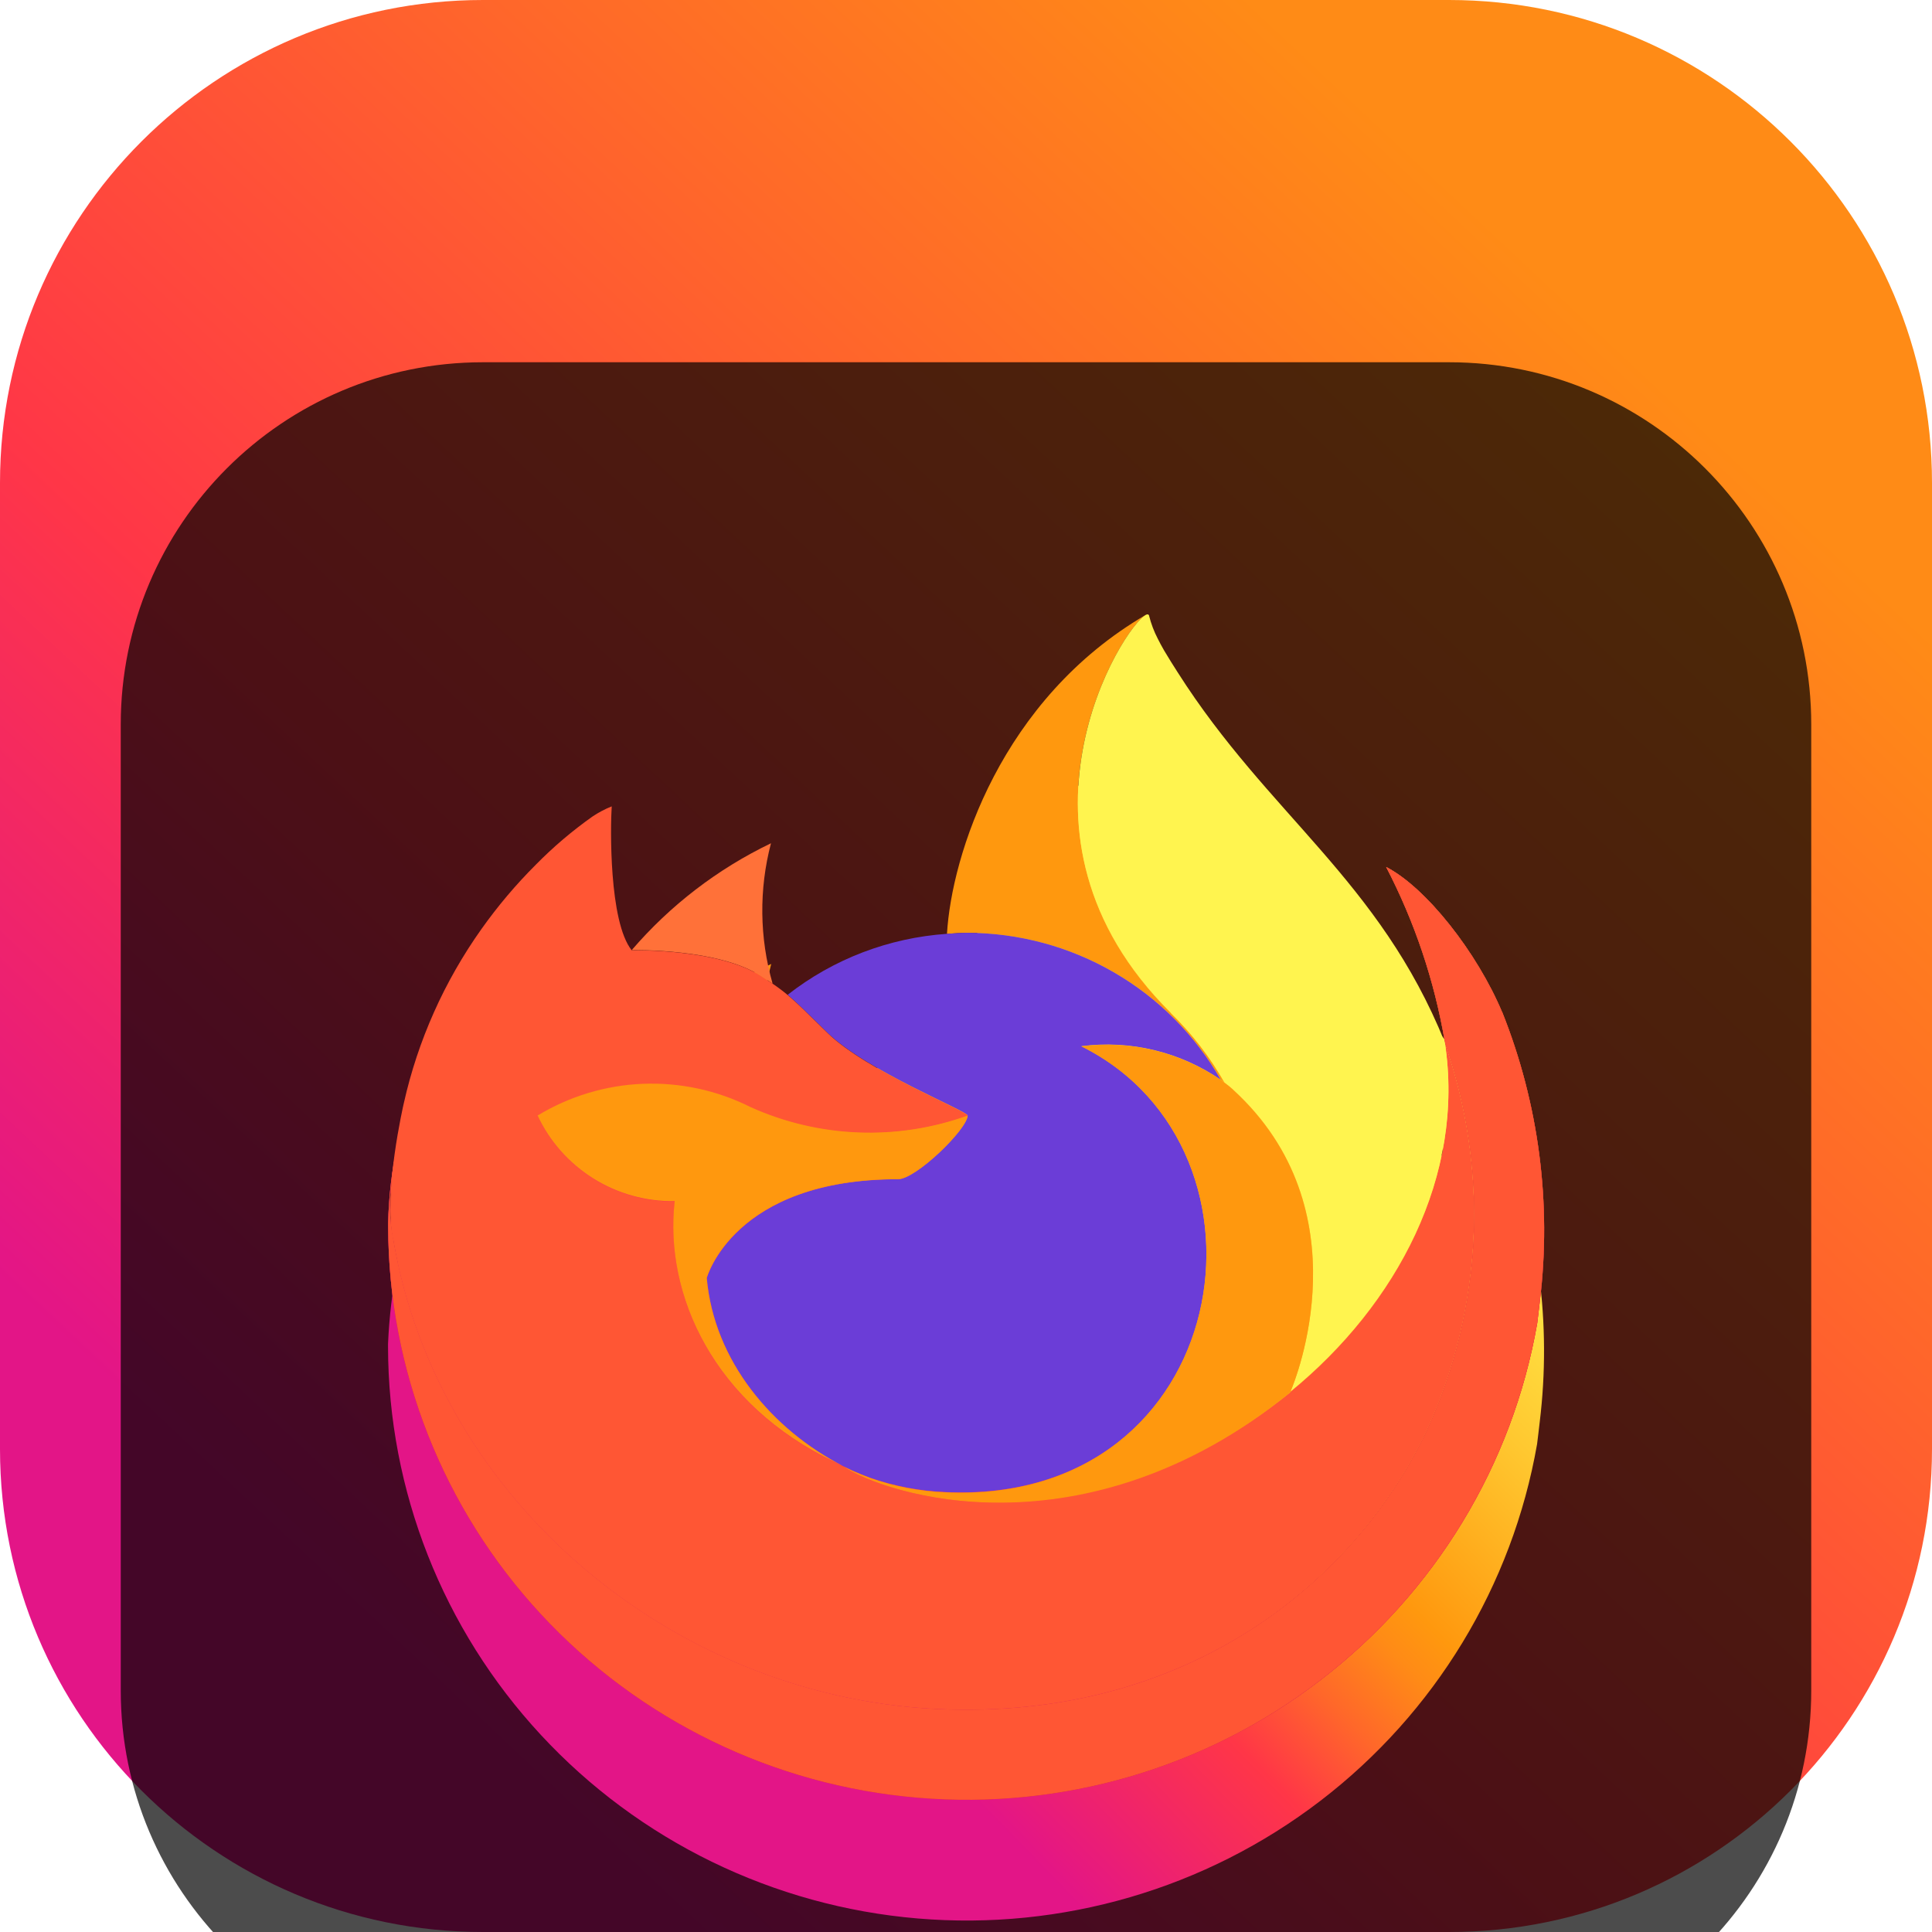 <svg width="32" height="32" viewBox="0 0 32 32" fill="none" xmlns="http://www.w3.org/2000/svg">
<g clip-path="url(#clip0_31_8734)">
<path d="M24 0H8C3.582 0 0 3.582 0 8V24C0 28.418 3.582 32 8 32H24C28.418 32 32 28.418 32 24V8C32 3.582 28.418 0 24 0Z" fill="url(#paint0_linear_31_8734)"/>
<g filter="url(#filter0_i_31_8734)">
<path d="M24 2H8C4.686 2 2 4.686 2 8V24C2 27.314 4.686 30 8 30H24C27.314 30 30 27.314 30 24V8C30 4.686 27.314 2 24 2Z" fill="black" fill-opacity="0.7"/>
<g filter="url(#filter1_d_31_8734)">
<path d="M24.882 12.769C24.465 11.774 23.62 10.7 22.959 10.36C23.431 11.267 23.758 12.241 23.93 13.248L23.931 13.264C22.848 10.582 21.01 9.499 19.509 7.144C19.433 7.025 19.357 6.906 19.283 6.78C19.241 6.708 19.207 6.643 19.178 6.583C19.115 6.463 19.067 6.337 19.035 6.206C19.035 6.2 19.032 6.194 19.029 6.19C19.024 6.185 19.019 6.182 19.013 6.182C19.007 6.18 19.001 6.18 18.995 6.182C18.994 6.182 18.992 6.184 18.99 6.184C18.989 6.185 18.985 6.187 18.983 6.188L18.987 6.182C16.579 7.581 15.762 10.172 15.688 11.469C14.726 11.534 13.806 11.886 13.048 12.479C12.969 12.412 12.887 12.35 12.801 12.293C12.583 11.533 12.573 10.73 12.774 9.966C11.89 10.391 11.104 10.994 10.467 11.737H10.462C10.082 11.259 10.109 9.682 10.131 9.353C10.018 9.397 9.911 9.454 9.811 9.521C9.475 9.759 9.162 10.026 8.874 10.318C8.546 10.649 8.246 11.006 7.978 11.386C7.362 12.253 6.924 13.233 6.692 14.269L6.679 14.332C6.661 14.415 6.596 14.835 6.585 14.926C6.585 14.933 6.583 14.94 6.582 14.947C6.498 15.38 6.446 15.818 6.427 16.259V16.308C6.431 18.69 7.334 20.984 8.959 22.736C10.583 24.489 12.81 25.574 15.2 25.776C17.59 25.978 19.97 25.283 21.869 23.828C23.768 22.373 25.049 20.265 25.459 17.918C25.475 17.795 25.488 17.673 25.503 17.549C25.7 15.929 25.486 14.285 24.881 12.768L24.882 12.769ZM13.834 20.22C13.878 20.242 13.92 20.265 13.966 20.285L13.973 20.289C13.927 20.267 13.88 20.244 13.834 20.22ZM23.932 13.267V13.258L23.933 13.268L23.932 13.267Z" fill="url(#paint1_linear_31_8734)"/>
</g>
<path d="M24.882 12.769C24.465 11.774 23.62 10.7 22.959 10.36C23.431 11.267 23.758 12.241 23.93 13.248V13.257L23.931 13.267C24.67 15.367 24.564 17.669 23.633 19.692C22.534 22.032 19.876 24.432 15.713 24.314C11.217 24.187 7.255 20.873 6.515 16.534C6.38 15.849 6.515 15.502 6.583 14.946C6.49 15.378 6.439 15.818 6.429 16.259V16.308C6.433 18.69 7.336 20.984 8.961 22.737C10.585 24.489 12.812 25.574 15.202 25.776C17.592 25.978 19.972 25.284 21.871 23.828C23.77 22.374 25.051 20.265 25.461 17.918C25.477 17.795 25.49 17.674 25.505 17.549C25.702 15.929 25.488 14.285 24.883 12.768L24.882 12.769Z" fill="url(#paint2_radial_31_8734)"/>
<path d="M20.222 13.887C20.243 13.901 20.262 13.916 20.282 13.93C20.041 13.506 19.741 13.118 19.391 12.777C16.411 9.818 18.61 6.362 18.981 6.185L18.985 6.18C16.577 7.58 15.76 10.171 15.685 11.468C15.797 11.46 15.908 11.451 16.022 11.451C16.877 11.452 17.715 11.678 18.453 12.106C19.191 12.534 19.801 13.148 20.222 13.886V13.887Z" fill="#FF980E"/>
<path d="M16.027 14.479C16.011 14.715 15.169 15.532 14.874 15.532C12.149 15.532 11.706 17.169 11.706 17.169C11.827 18.548 12.794 19.684 13.964 20.283C14.017 20.311 14.072 20.335 14.126 20.36C14.22 20.401 14.313 20.439 14.407 20.474C14.809 20.615 15.229 20.696 15.655 20.713C20.433 20.936 21.358 15.04 17.91 13.328C18.723 13.223 19.547 13.422 20.221 13.886C19.8 13.148 19.19 12.534 18.452 12.106C17.714 11.678 16.876 11.452 16.022 11.45C15.908 11.45 15.796 11.46 15.685 11.467C14.723 11.533 13.803 11.884 13.046 12.477C13.192 12.6 13.357 12.764 13.704 13.104C14.355 13.74 16.023 14.399 16.027 14.476L16.027 14.479Z" fill="#6B3DD7"/>
<path d="M12.599 12.163C12.677 12.212 12.741 12.255 12.797 12.293C12.579 11.534 12.569 10.73 12.77 9.967C11.886 10.392 11.1 10.995 10.463 11.737C10.51 11.736 11.9 11.711 12.599 12.163Z" fill="#FF7139"/>
<path d="M24.882 12.769C24.465 11.774 23.62 10.7 22.959 10.36C23.431 11.267 23.758 12.241 23.93 13.248V13.257L23.931 13.267C24.67 15.367 24.564 17.669 23.633 19.692C22.534 22.032 19.876 24.432 15.713 24.314C11.217 24.187 7.255 20.873 6.515 16.534C6.38 15.849 6.515 15.502 6.583 14.946C6.49 15.378 6.439 15.818 6.429 16.259V16.308C6.433 18.69 7.336 20.984 8.961 22.737C10.585 24.489 12.812 25.574 15.202 25.776C17.592 25.978 19.972 25.284 21.871 23.828C23.77 22.374 25.051 20.265 25.461 17.918C25.477 17.795 25.49 17.674 25.505 17.549C25.702 15.929 25.488 14.285 24.883 12.768L24.882 12.769Z" fill="#FF3647"/>
<path d="M24.882 12.769C24.465 11.774 23.62 10.7 22.959 10.36C23.431 11.267 23.758 12.241 23.93 13.248V13.257L23.931 13.267C24.67 15.367 24.564 17.669 23.633 19.692C22.534 22.032 19.876 24.432 15.713 24.314C11.217 24.187 7.255 20.873 6.515 16.534C6.38 15.849 6.515 15.502 6.583 14.946C6.49 15.378 6.439 15.818 6.429 16.259V16.308C6.433 18.69 7.336 20.984 8.961 22.737C10.585 24.489 12.812 25.574 15.202 25.776C17.592 25.978 19.972 25.284 21.871 23.828C23.77 22.374 25.051 20.265 25.461 17.918C25.477 17.795 25.49 17.674 25.505 17.549C25.702 15.929 25.488 14.285 24.883 12.768L24.882 12.769Z" fill="black" fill-opacity="0.2"/>
<path d="M24.882 12.769C24.465 11.774 23.62 10.7 22.959 10.36C23.431 11.267 23.758 12.241 23.93 13.248V13.257L23.931 13.267C24.67 15.367 24.564 17.669 23.633 19.692C22.534 22.032 19.876 24.432 15.713 24.314C11.217 24.187 7.255 20.873 6.515 16.534C6.38 15.849 6.515 15.502 6.583 14.946C6.49 15.378 6.439 15.818 6.429 16.259V16.308C6.433 18.69 7.336 20.984 8.961 22.737C10.585 24.489 12.812 25.574 15.202 25.776C17.592 25.978 19.972 25.284 21.871 23.828C23.77 22.374 25.051 20.265 25.461 17.918C25.477 17.795 25.49 17.674 25.505 17.549C25.702 15.929 25.488 14.285 24.883 12.768L24.882 12.769Z" fill="#FF5634"/>
<path d="M6.513 16.534C7.253 20.874 11.215 24.189 15.711 24.314C19.874 24.431 22.533 22.032 23.631 19.692C24.562 17.669 24.668 15.367 23.929 13.268V13.259C23.929 13.252 23.928 13.247 23.929 13.249L23.931 13.265C24.271 15.47 23.142 17.605 21.376 19.052L21.371 19.064C17.93 21.846 14.638 20.742 13.973 20.292C13.927 20.27 13.88 20.247 13.834 20.223C11.828 19.271 10.999 17.457 11.177 15.9C10.701 15.907 10.233 15.777 9.83 15.525C9.427 15.274 9.106 14.911 8.906 14.482C9.433 14.162 10.033 13.981 10.65 13.956C11.267 13.932 11.88 14.064 12.431 14.342C13.566 14.853 14.857 14.904 16.029 14.482C16.026 14.405 14.358 13.745 13.707 13.109C13.36 12.769 13.195 12.605 13.048 12.482C12.969 12.416 12.887 12.354 12.801 12.296C12.744 12.258 12.68 12.216 12.603 12.166C11.904 11.714 10.514 11.739 10.467 11.74H10.463C10.083 11.262 10.11 9.686 10.132 9.356C10.019 9.401 9.912 9.458 9.812 9.525C9.476 9.763 9.163 10.029 8.875 10.322C8.545 10.651 8.244 11.008 7.975 11.387C7.359 12.254 6.921 13.234 6.689 14.27C6.684 14.289 6.343 15.768 6.511 16.535L6.513 16.534Z" fill="#FF5634"/>
<path d="M19.391 12.777C19.741 13.118 20.041 13.506 20.282 13.931C20.334 13.97 20.384 14.01 20.425 14.048C22.599 16.037 21.46 18.849 21.375 19.048C23.14 17.604 24.269 15.467 23.93 13.262C22.846 10.578 21.006 9.495 19.508 7.139C19.432 7.02 19.356 6.901 19.282 6.775C19.24 6.703 19.206 6.638 19.176 6.578C19.114 6.459 19.066 6.332 19.033 6.201C19.033 6.195 19.031 6.19 19.027 6.185C19.023 6.18 19.017 6.178 19.012 6.177C19.006 6.175 18.999 6.175 18.994 6.177C18.992 6.177 18.99 6.179 18.989 6.18C18.987 6.18 18.984 6.182 18.982 6.183C18.611 6.358 16.412 9.815 19.392 12.772L19.391 12.777Z" fill="#FFF44F"/>
<path d="M20.425 14.049C20.383 14.011 20.334 13.971 20.281 13.932C20.262 13.917 20.242 13.903 20.222 13.888C19.547 13.425 18.724 13.226 17.91 13.331C21.358 15.043 20.433 20.937 15.655 20.716C15.229 20.698 14.809 20.618 14.408 20.477C14.314 20.442 14.22 20.404 14.126 20.363C14.072 20.338 14.018 20.313 13.964 20.286L13.971 20.29C14.637 20.742 17.928 21.845 21.369 19.062L21.374 19.05C21.46 18.851 22.599 16.039 20.424 14.05L20.425 14.049Z" fill="#FF980E"/>
<path d="M11.706 17.168C11.706 17.168 12.149 15.53 14.875 15.53C15.169 15.53 16.012 14.714 16.028 14.477C14.855 14.899 13.564 14.848 12.429 14.336C11.878 14.059 11.265 13.927 10.648 13.951C10.031 13.976 9.431 14.157 8.904 14.477C9.104 14.906 9.425 15.268 9.828 15.52C10.231 15.772 10.699 15.902 11.175 15.895C10.998 17.451 11.826 19.265 13.832 20.218C13.876 20.239 13.918 20.262 13.964 20.282C12.794 19.682 11.827 18.546 11.706 17.168V17.168Z" fill="#FF980E"/>
</g>
</g>
<defs>
<filter id="filter0_i_31_8734" x="2" y="2" width="28" height="32" filterUnits="userSpaceOnUse" color-interpolation-filters="sRGB">
<feFlood flood-opacity="0" result="BackgroundImageFix"/>
<feBlend mode="normal" in="SourceGraphic" in2="BackgroundImageFix" result="shape"/>
<feColorMatrix in="SourceAlpha" type="matrix" values="0 0 0 0 0 0 0 0 0 0 0 0 0 0 0 0 0 0 127 0" result="hardAlpha"/>
<feOffset dy="4"/>
<feGaussianBlur stdDeviation="2"/>
<feComposite in2="hardAlpha" operator="arithmetic" k2="-1" k3="1"/>
<feColorMatrix type="matrix" values="0 0 0 0 0 0 0 0 0 0 0 0 0 0 0 0 0 0 0.25 0"/>
<feBlend mode="normal" in2="shape" result="effect1_innerShadow_31_8734"/>
</filter>
<filter id="filter1_d_31_8734" x="2.427" y="4.18" width="27.148" height="27.63" filterUnits="userSpaceOnUse" color-interpolation-filters="sRGB">
<feFlood flood-opacity="0" result="BackgroundImageFix"/>
<feColorMatrix in="SourceAlpha" type="matrix" values="0 0 0 0 0 0 0 0 0 0 0 0 0 0 0 0 0 0 127 0" result="hardAlpha"/>
<feOffset dy="2"/>
<feGaussianBlur stdDeviation="2"/>
<feComposite in2="hardAlpha" operator="out"/>
<feColorMatrix type="matrix" values="0 0 0 0 0 0 0 0 0 0 0 0 0 0 0 0 0 0 0.25 0"/>
<feBlend mode="normal" in2="BackgroundImageFix" result="effect1_dropShadow_31_8734"/>
<feBlend mode="normal" in="SourceGraphic" in2="effect1_dropShadow_31_8734" result="shape"/>
</filter>
<linearGradient id="paint0_linear_31_8734" x1="32" y1="0" x2="1.055" y2="32.989" gradientUnits="userSpaceOnUse">
<stop offset="0.17" stop-color="#FF8B16"/>
<stop offset="0.357" stop-color="#FF672A"/>
<stop offset="0.598" stop-color="#FF3647"/>
<stop offset="0.826" stop-color="#E31587"/>
</linearGradient>
<linearGradient id="paint1_linear_31_8734" x1="23.613" y1="9.222" x2="7.808" y2="24.58" gradientUnits="userSpaceOnUse">
<stop offset="0.048" stop-color="#FFF44F"/>
<stop offset="0.111" stop-color="#FFE847"/>
<stop offset="0.225" stop-color="#FFC830"/>
<stop offset="0.368" stop-color="#FF980E"/>
<stop offset="0.401" stop-color="#FF8B16"/>
<stop offset="0.462" stop-color="#FF672A"/>
<stop offset="0.534" stop-color="#FF3647"/>
<stop offset="0.705" stop-color="#E31587"/>
</linearGradient>
<radialGradient id="paint2_radial_31_8734" cx="0" cy="0" r="1" gradientUnits="userSpaceOnUse" gradientTransform="translate(22.997 8.39) scale(19.985 19.843)">
<stop offset="0.129" stop-color="#FFBD4F"/>
<stop offset="0.186" stop-color="#FFAC31"/>
<stop offset="0.247" stop-color="#FF9D17"/>
<stop offset="0.283" stop-color="#FF980E"/>
<stop offset="0.403" stop-color="#FF563B"/>
<stop offset="0.467" stop-color="#FF3750"/>
<stop offset="0.71" stop-color="#F5156C"/>
<stop offset="0.782" stop-color="#EB0878"/>
<stop offset="0.86" stop-color="#E50080"/>
</radialGradient>
<clipPath id="clip0_31_8734">
<rect width="32" height="32" fill="white"/>
</clipPath>
</defs>
</svg>

